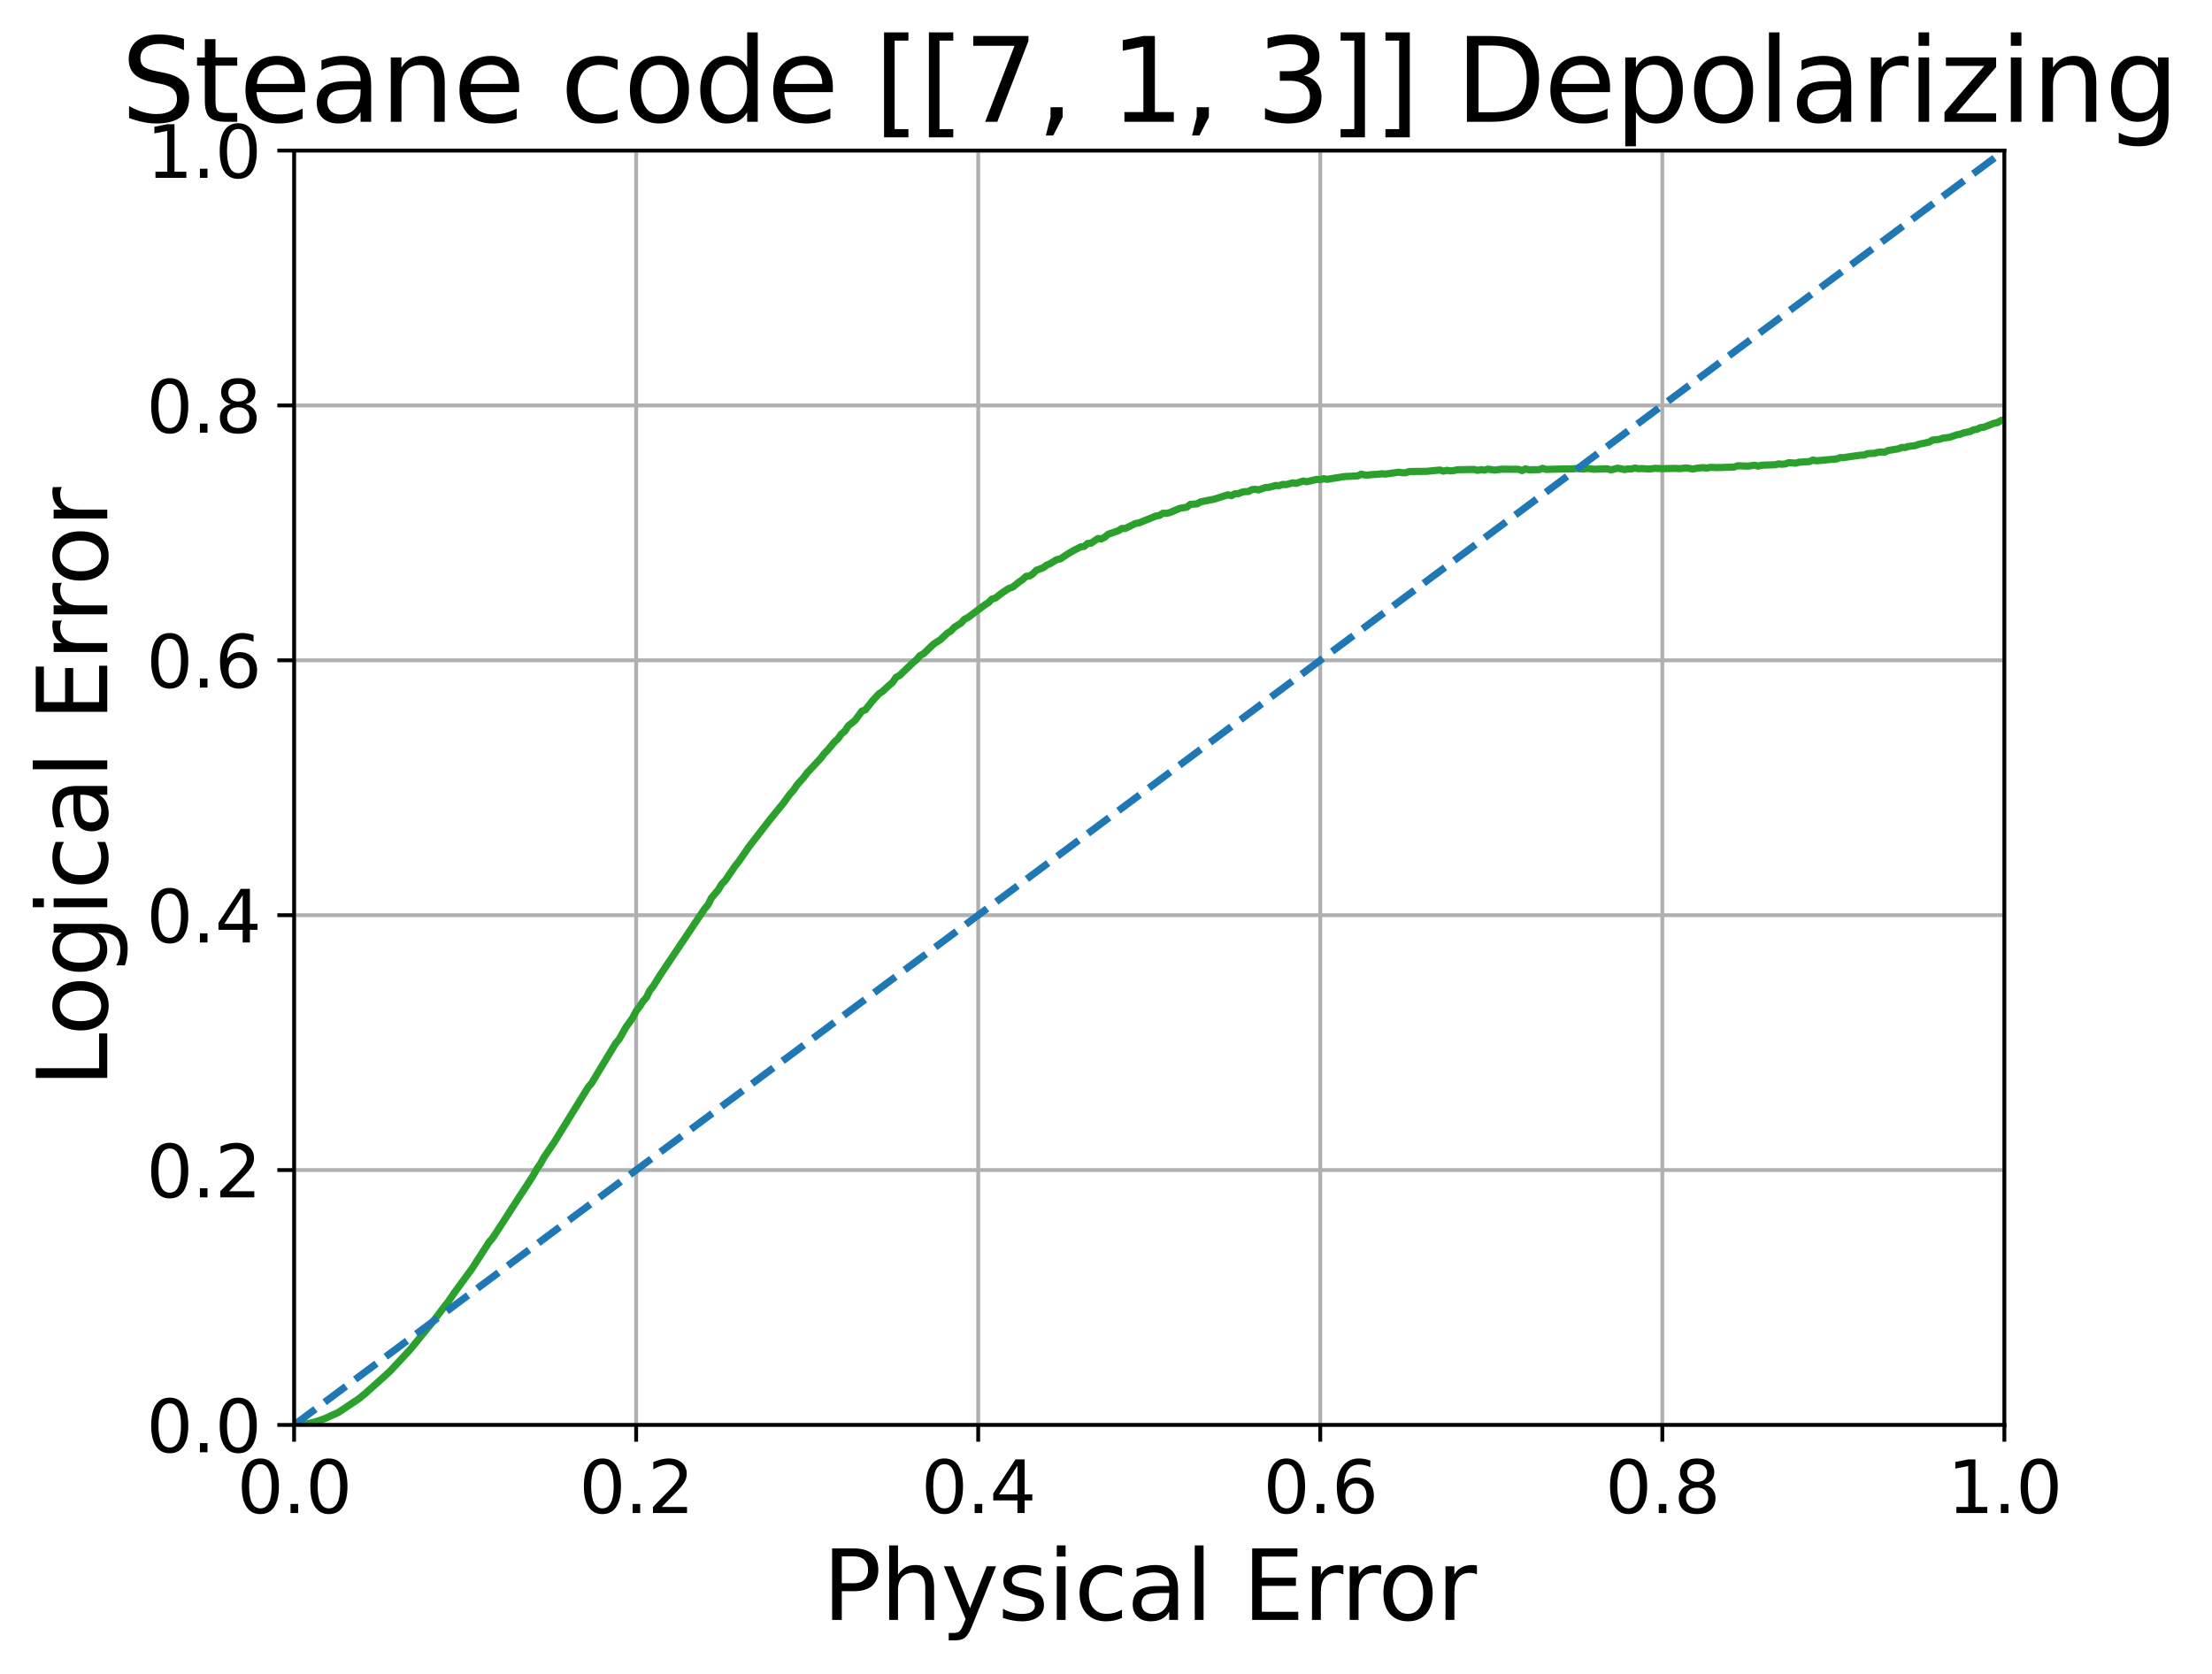 <?xml version="1.0" encoding="utf-8" standalone="no"?>
<!DOCTYPE svg PUBLIC "-//W3C//DTD SVG 1.1//EN"
  "http://www.w3.org/Graphics/SVG/1.1/DTD/svg11.dtd">
<svg xmlns:xlink="http://www.w3.org/1999/xlink" width="461.885pt" height="349.622pt" viewBox="0 0 461.885 349.622" xmlns="http://www.w3.org/2000/svg" version="1.1">
 <defs>
  <style type="text/css">*{stroke-linejoin: round; stroke-linecap: butt}</style>
 </defs>
 <g id="figure_1">
  <g id="patch_1">
   <path d="M 0 349.622 
L 461.885 349.622 
L 461.885 0 
L 0 0 
L 0 349.622 
z
" style="fill: none"/>
  </g>
  <g id="axes_1">
   <g id="patch_2">
    <path d="M 61.411 297.548 
L 418.531 297.548 
L 418.531 31.436 
L 61.411 31.436 
L 61.411 297.548 
z
" style="fill: none"/>
   </g>
   <g id="matplotlib.axis_1">
    <g id="xtick_1">
     <g id="line2d_1">
      <path d="M 61.411 297.548 
L 61.411 31.436 
" clip-path="url(#p37e3121db0)" style="fill: none; stroke: #b0b0b0; stroke-width: 0.8; stroke-linecap: square"/>
     </g>
     <g id="line2d_2">
      <defs>
       <path id="md39032bed2" d="M 0 0 
L 0 3.5 
" style="stroke: #000000; stroke-width: 0.8"/>
      </defs>
      <g>
       <use xlink:href="#md39032bed2" x="61.411" y="297.548" style="stroke: #000000; stroke-width: 0.8"/>
      </g>
     </g>
     <g id="text_1">
      <!-- 0.0 -->
      <g transform="translate(49.484 315.946) scale(0.15 -0.15)">
       <defs>
        <path id="DejaVuSans-30" d="M 2034 4250 
Q 1547 4250 1301 3770 
Q 1056 3291 1056 2328 
Q 1056 1369 1301 889 
Q 1547 409 2034 409 
Q 2525 409 2770 889 
Q 3016 1369 3016 2328 
Q 3016 3291 2770 3770 
Q 2525 4250 2034 4250 
z
M 2034 4750 
Q 2819 4750 3233 4129 
Q 3647 3509 3647 2328 
Q 3647 1150 3233 529 
Q 2819 -91 2034 -91 
Q 1250 -91 836 529 
Q 422 1150 422 2328 
Q 422 3509 836 4129 
Q 1250 4750 2034 4750 
z
" transform="scale(0.016)"/>
        <path id="DejaVuSans-2e" d="M 684 794 
L 1344 794 
L 1344 0 
L 684 0 
L 684 794 
z
" transform="scale(0.016)"/>
       </defs>
       <use xlink:href="#DejaVuSans-30"/>
       <use xlink:href="#DejaVuSans-2e" x="63.623"/>
       <use xlink:href="#DejaVuSans-30" x="95.41"/>
      </g>
     </g>
    </g>
    <g id="xtick_2">
     <g id="line2d_3">
      <path d="M 132.835 297.548 
L 132.835 31.436 
" clip-path="url(#p37e3121db0)" style="fill: none; stroke: #b0b0b0; stroke-width: 0.8; stroke-linecap: square"/>
     </g>
     <g id="line2d_4">
      <g>
       <use xlink:href="#md39032bed2" x="132.835" y="297.548" style="stroke: #000000; stroke-width: 0.8"/>
      </g>
     </g>
     <g id="text_2">
      <!-- 0.2 -->
      <g transform="translate(120.908 315.946) scale(0.15 -0.15)">
       <defs>
        <path id="DejaVuSans-32" d="M 1228 531 
L 3431 531 
L 3431 0 
L 469 0 
L 469 531 
Q 828 903 1448 1529 
Q 2069 2156 2228 2338 
Q 2531 2678 2651 2914 
Q 2772 3150 2772 3378 
Q 2772 3750 2511 3984 
Q 2250 4219 1831 4219 
Q 1534 4219 1204 4116 
Q 875 4013 500 3803 
L 500 4441 
Q 881 4594 1212 4672 
Q 1544 4750 1819 4750 
Q 2544 4750 2975 4387 
Q 3406 4025 3406 3419 
Q 3406 3131 3298 2873 
Q 3191 2616 2906 2266 
Q 2828 2175 2409 1742 
Q 1991 1309 1228 531 
z
" transform="scale(0.016)"/>
       </defs>
       <use xlink:href="#DejaVuSans-30"/>
       <use xlink:href="#DejaVuSans-2e" x="63.623"/>
       <use xlink:href="#DejaVuSans-32" x="95.41"/>
      </g>
     </g>
    </g>
    <g id="xtick_3">
     <g id="line2d_5">
      <path d="M 204.259 297.548 
L 204.259 31.436 
" clip-path="url(#p37e3121db0)" style="fill: none; stroke: #b0b0b0; stroke-width: 0.8; stroke-linecap: square"/>
     </g>
     <g id="line2d_6">
      <g>
       <use xlink:href="#md39032bed2" x="204.259" y="297.548" style="stroke: #000000; stroke-width: 0.8"/>
      </g>
     </g>
     <g id="text_3">
      <!-- 0.4 -->
      <g transform="translate(192.332 315.946) scale(0.15 -0.15)">
       <defs>
        <path id="DejaVuSans-34" d="M 2419 4116 
L 825 1625 
L 2419 1625 
L 2419 4116 
z
M 2253 4666 
L 3047 4666 
L 3047 1625 
L 3713 1625 
L 3713 1100 
L 3047 1100 
L 3047 0 
L 2419 0 
L 2419 1100 
L 313 1100 
L 313 1709 
L 2253 4666 
z
" transform="scale(0.016)"/>
       </defs>
       <use xlink:href="#DejaVuSans-30"/>
       <use xlink:href="#DejaVuSans-2e" x="63.623"/>
       <use xlink:href="#DejaVuSans-34" x="95.41"/>
      </g>
     </g>
    </g>
    <g id="xtick_4">
     <g id="line2d_7">
      <path d="M 275.683 297.548 
L 275.683 31.436 
" clip-path="url(#p37e3121db0)" style="fill: none; stroke: #b0b0b0; stroke-width: 0.8; stroke-linecap: square"/>
     </g>
     <g id="line2d_8">
      <g>
       <use xlink:href="#md39032bed2" x="275.683" y="297.548" style="stroke: #000000; stroke-width: 0.8"/>
      </g>
     </g>
     <g id="text_4">
      <!-- 0.6 -->
      <g transform="translate(263.756 315.946) scale(0.15 -0.15)">
       <defs>
        <path id="DejaVuSans-36" d="M 2113 2584 
Q 1688 2584 1439 2293 
Q 1191 2003 1191 1497 
Q 1191 994 1439 701 
Q 1688 409 2113 409 
Q 2538 409 2786 701 
Q 3034 994 3034 1497 
Q 3034 2003 2786 2293 
Q 2538 2584 2113 2584 
z
M 3366 4563 
L 3366 3988 
Q 3128 4100 2886 4159 
Q 2644 4219 2406 4219 
Q 1781 4219 1451 3797 
Q 1122 3375 1075 2522 
Q 1259 2794 1537 2939 
Q 1816 3084 2150 3084 
Q 2853 3084 3261 2657 
Q 3669 2231 3669 1497 
Q 3669 778 3244 343 
Q 2819 -91 2113 -91 
Q 1303 -91 875 529 
Q 447 1150 447 2328 
Q 447 3434 972 4092 
Q 1497 4750 2381 4750 
Q 2619 4750 2861 4703 
Q 3103 4656 3366 4563 
z
" transform="scale(0.016)"/>
       </defs>
       <use xlink:href="#DejaVuSans-30"/>
       <use xlink:href="#DejaVuSans-2e" x="63.623"/>
       <use xlink:href="#DejaVuSans-36" x="95.41"/>
      </g>
     </g>
    </g>
    <g id="xtick_5">
     <g id="line2d_9">
      <path d="M 347.107 297.548 
L 347.107 31.436 
" clip-path="url(#p37e3121db0)" style="fill: none; stroke: #b0b0b0; stroke-width: 0.8; stroke-linecap: square"/>
     </g>
     <g id="line2d_10">
      <g>
       <use xlink:href="#md39032bed2" x="347.107" y="297.548" style="stroke: #000000; stroke-width: 0.8"/>
      </g>
     </g>
     <g id="text_5">
      <!-- 0.8 -->
      <g transform="translate(335.18 315.946) scale(0.15 -0.15)">
       <defs>
        <path id="DejaVuSans-38" d="M 2034 2216 
Q 1584 2216 1326 1975 
Q 1069 1734 1069 1313 
Q 1069 891 1326 650 
Q 1584 409 2034 409 
Q 2484 409 2743 651 
Q 3003 894 3003 1313 
Q 3003 1734 2745 1975 
Q 2488 2216 2034 2216 
z
M 1403 2484 
Q 997 2584 770 2862 
Q 544 3141 544 3541 
Q 544 4100 942 4425 
Q 1341 4750 2034 4750 
Q 2731 4750 3128 4425 
Q 3525 4100 3525 3541 
Q 3525 3141 3298 2862 
Q 3072 2584 2669 2484 
Q 3125 2378 3379 2068 
Q 3634 1759 3634 1313 
Q 3634 634 3220 271 
Q 2806 -91 2034 -91 
Q 1263 -91 848 271 
Q 434 634 434 1313 
Q 434 1759 690 2068 
Q 947 2378 1403 2484 
z
M 1172 3481 
Q 1172 3119 1398 2916 
Q 1625 2713 2034 2713 
Q 2441 2713 2670 2916 
Q 2900 3119 2900 3481 
Q 2900 3844 2670 4047 
Q 2441 4250 2034 4250 
Q 1625 4250 1398 4047 
Q 1172 3844 1172 3481 
z
" transform="scale(0.016)"/>
       </defs>
       <use xlink:href="#DejaVuSans-30"/>
       <use xlink:href="#DejaVuSans-2e" x="63.623"/>
       <use xlink:href="#DejaVuSans-38" x="95.41"/>
      </g>
     </g>
    </g>
    <g id="xtick_6">
     <g id="line2d_11">
      <path d="M 418.531 297.548 
L 418.531 31.436 
" clip-path="url(#p37e3121db0)" style="fill: none; stroke: #b0b0b0; stroke-width: 0.8; stroke-linecap: square"/>
     </g>
     <g id="line2d_12">
      <g>
       <use xlink:href="#md39032bed2" x="418.531" y="297.548" style="stroke: #000000; stroke-width: 0.8"/>
      </g>
     </g>
     <g id="text_6">
      <!-- 1.0 -->
      <g transform="translate(406.604 315.946) scale(0.15 -0.15)">
       <defs>
        <path id="DejaVuSans-31" d="M 794 531 
L 1825 531 
L 1825 4091 
L 703 3866 
L 703 4441 
L 1819 4666 
L 2450 4666 
L 2450 531 
L 3481 531 
L 3481 0 
L 794 0 
L 794 531 
z
" transform="scale(0.016)"/>
       </defs>
       <use xlink:href="#DejaVuSans-31"/>
       <use xlink:href="#DejaVuSans-2e" x="63.623"/>
       <use xlink:href="#DejaVuSans-30" x="95.41"/>
      </g>
     </g>
    </g>
    <g id="text_7">
     <!-- Physical Error -->
     <g transform="translate(171.744 338.262) scale(0.2 -0.2)">
      <defs>
       <path id="DejaVuSans-50" d="M 1259 4147 
L 1259 2394 
L 2053 2394 
Q 2494 2394 2734 2622 
Q 2975 2850 2975 3272 
Q 2975 3691 2734 3919 
Q 2494 4147 2053 4147 
L 1259 4147 
z
M 628 4666 
L 2053 4666 
Q 2838 4666 3239 4311 
Q 3641 3956 3641 3272 
Q 3641 2581 3239 2228 
Q 2838 1875 2053 1875 
L 1259 1875 
L 1259 0 
L 628 0 
L 628 4666 
z
" transform="scale(0.016)"/>
       <path id="DejaVuSans-68" d="M 3513 2113 
L 3513 0 
L 2938 0 
L 2938 2094 
Q 2938 2591 2744 2837 
Q 2550 3084 2163 3084 
Q 1697 3084 1428 2787 
Q 1159 2491 1159 1978 
L 1159 0 
L 581 0 
L 581 4863 
L 1159 4863 
L 1159 2956 
Q 1366 3272 1645 3428 
Q 1925 3584 2291 3584 
Q 2894 3584 3203 3211 
Q 3513 2838 3513 2113 
z
" transform="scale(0.016)"/>
       <path id="DejaVuSans-79" d="M 2059 -325 
Q 1816 -950 1584 -1140 
Q 1353 -1331 966 -1331 
L 506 -1331 
L 506 -850 
L 844 -850 
Q 1081 -850 1212 -737 
Q 1344 -625 1503 -206 
L 1606 56 
L 191 3500 
L 800 3500 
L 1894 763 
L 2988 3500 
L 3597 3500 
L 2059 -325 
z
" transform="scale(0.016)"/>
       <path id="DejaVuSans-73" d="M 2834 3397 
L 2834 2853 
Q 2591 2978 2328 3040 
Q 2066 3103 1784 3103 
Q 1356 3103 1142 2972 
Q 928 2841 928 2578 
Q 928 2378 1081 2264 
Q 1234 2150 1697 2047 
L 1894 2003 
Q 2506 1872 2764 1633 
Q 3022 1394 3022 966 
Q 3022 478 2636 193 
Q 2250 -91 1575 -91 
Q 1294 -91 989 -36 
Q 684 19 347 128 
L 347 722 
Q 666 556 975 473 
Q 1284 391 1588 391 
Q 1994 391 2212 530 
Q 2431 669 2431 922 
Q 2431 1156 2273 1281 
Q 2116 1406 1581 1522 
L 1381 1569 
Q 847 1681 609 1914 
Q 372 2147 372 2553 
Q 372 3047 722 3315 
Q 1072 3584 1716 3584 
Q 2034 3584 2315 3537 
Q 2597 3491 2834 3397 
z
" transform="scale(0.016)"/>
       <path id="DejaVuSans-69" d="M 603 3500 
L 1178 3500 
L 1178 0 
L 603 0 
L 603 3500 
z
M 603 4863 
L 1178 4863 
L 1178 4134 
L 603 4134 
L 603 4863 
z
" transform="scale(0.016)"/>
       <path id="DejaVuSans-63" d="M 3122 3366 
L 3122 2828 
Q 2878 2963 2633 3030 
Q 2388 3097 2138 3097 
Q 1578 3097 1268 2742 
Q 959 2388 959 1747 
Q 959 1106 1268 751 
Q 1578 397 2138 397 
Q 2388 397 2633 464 
Q 2878 531 3122 666 
L 3122 134 
Q 2881 22 2623 -34 
Q 2366 -91 2075 -91 
Q 1284 -91 818 406 
Q 353 903 353 1747 
Q 353 2603 823 3093 
Q 1294 3584 2113 3584 
Q 2378 3584 2631 3529 
Q 2884 3475 3122 3366 
z
" transform="scale(0.016)"/>
       <path id="DejaVuSans-61" d="M 2194 1759 
Q 1497 1759 1228 1600 
Q 959 1441 959 1056 
Q 959 750 1161 570 
Q 1363 391 1709 391 
Q 2188 391 2477 730 
Q 2766 1069 2766 1631 
L 2766 1759 
L 2194 1759 
z
M 3341 1997 
L 3341 0 
L 2766 0 
L 2766 531 
Q 2569 213 2275 61 
Q 1981 -91 1556 -91 
Q 1019 -91 701 211 
Q 384 513 384 1019 
Q 384 1609 779 1909 
Q 1175 2209 1959 2209 
L 2766 2209 
L 2766 2266 
Q 2766 2663 2505 2880 
Q 2244 3097 1772 3097 
Q 1472 3097 1187 3025 
Q 903 2953 641 2809 
L 641 3341 
Q 956 3463 1253 3523 
Q 1550 3584 1831 3584 
Q 2591 3584 2966 3190 
Q 3341 2797 3341 1997 
z
" transform="scale(0.016)"/>
       <path id="DejaVuSans-6c" d="M 603 4863 
L 1178 4863 
L 1178 0 
L 603 0 
L 603 4863 
z
" transform="scale(0.016)"/>
       <path id="DejaVuSans-20" transform="scale(0.016)"/>
       <path id="DejaVuSans-45" d="M 628 4666 
L 3578 4666 
L 3578 4134 
L 1259 4134 
L 1259 2753 
L 3481 2753 
L 3481 2222 
L 1259 2222 
L 1259 531 
L 3634 531 
L 3634 0 
L 628 0 
L 628 4666 
z
" transform="scale(0.016)"/>
       <path id="DejaVuSans-72" d="M 2631 2963 
Q 2534 3019 2420 3045 
Q 2306 3072 2169 3072 
Q 1681 3072 1420 2755 
Q 1159 2438 1159 1844 
L 1159 0 
L 581 0 
L 581 3500 
L 1159 3500 
L 1159 2956 
Q 1341 3275 1631 3429 
Q 1922 3584 2338 3584 
Q 2397 3584 2469 3576 
Q 2541 3569 2628 3553 
L 2631 2963 
z
" transform="scale(0.016)"/>
       <path id="DejaVuSans-6f" d="M 1959 3097 
Q 1497 3097 1228 2736 
Q 959 2375 959 1747 
Q 959 1119 1226 758 
Q 1494 397 1959 397 
Q 2419 397 2687 759 
Q 2956 1122 2956 1747 
Q 2956 2369 2687 2733 
Q 2419 3097 1959 3097 
z
M 1959 3584 
Q 2709 3584 3137 3096 
Q 3566 2609 3566 1747 
Q 3566 888 3137 398 
Q 2709 -91 1959 -91 
Q 1206 -91 779 398 
Q 353 888 353 1747 
Q 353 2609 779 3096 
Q 1206 3584 1959 3584 
z
" transform="scale(0.016)"/>
      </defs>
      <use xlink:href="#DejaVuSans-50"/>
      <use xlink:href="#DejaVuSans-68" x="60.303"/>
      <use xlink:href="#DejaVuSans-79" x="123.682"/>
      <use xlink:href="#DejaVuSans-73" x="182.861"/>
      <use xlink:href="#DejaVuSans-69" x="234.961"/>
      <use xlink:href="#DejaVuSans-63" x="262.744"/>
      <use xlink:href="#DejaVuSans-61" x="317.725"/>
      <use xlink:href="#DejaVuSans-6c" x="379.004"/>
      <use xlink:href="#DejaVuSans-20" x="406.787"/>
      <use xlink:href="#DejaVuSans-45" x="438.574"/>
      <use xlink:href="#DejaVuSans-72" x="501.758"/>
      <use xlink:href="#DejaVuSans-72" x="541.121"/>
      <use xlink:href="#DejaVuSans-6f" x="579.984"/>
      <use xlink:href="#DejaVuSans-72" x="641.166"/>
     </g>
    </g>
   </g>
   <g id="matplotlib.axis_2">
    <g id="ytick_1">
     <g id="line2d_13">
      <path d="M 61.411 297.548 
L 418.531 297.548 
" clip-path="url(#p37e3121db0)" style="fill: none; stroke: #b0b0b0; stroke-width: 0.8; stroke-linecap: square"/>
     </g>
     <g id="line2d_14">
      <defs>
       <path id="m6f3f5b6aff" d="M 0 0 
L -3.5 0 
" style="stroke: #000000; stroke-width: 0.8"/>
      </defs>
      <g>
       <use xlink:href="#m6f3f5b6aff" x="61.411" y="297.548" style="stroke: #000000; stroke-width: 0.8"/>
      </g>
     </g>
     <g id="text_8">
      <!-- 0.0 -->
      <g transform="translate(30.556 303.247) scale(0.15 -0.15)">
       <use xlink:href="#DejaVuSans-30"/>
       <use xlink:href="#DejaVuSans-2e" x="63.623"/>
       <use xlink:href="#DejaVuSans-30" x="95.41"/>
      </g>
     </g>
    </g>
    <g id="ytick_2">
     <g id="line2d_15">
      <path d="M 61.411 244.326 
L 418.531 244.326 
" clip-path="url(#p37e3121db0)" style="fill: none; stroke: #b0b0b0; stroke-width: 0.8; stroke-linecap: square"/>
     </g>
     <g id="line2d_16">
      <g>
       <use xlink:href="#m6f3f5b6aff" x="61.411" y="244.326" style="stroke: #000000; stroke-width: 0.8"/>
      </g>
     </g>
     <g id="text_9">
      <!-- 0.2 -->
      <g transform="translate(30.556 250.025) scale(0.15 -0.15)">
       <use xlink:href="#DejaVuSans-30"/>
       <use xlink:href="#DejaVuSans-2e" x="63.623"/>
       <use xlink:href="#DejaVuSans-32" x="95.41"/>
      </g>
     </g>
    </g>
    <g id="ytick_3">
     <g id="line2d_17">
      <path d="M 61.411 191.103 
L 418.531 191.103 
" clip-path="url(#p37e3121db0)" style="fill: none; stroke: #b0b0b0; stroke-width: 0.8; stroke-linecap: square"/>
     </g>
     <g id="line2d_18">
      <g>
       <use xlink:href="#m6f3f5b6aff" x="61.411" y="191.103" style="stroke: #000000; stroke-width: 0.8"/>
      </g>
     </g>
     <g id="text_10">
      <!-- 0.4 -->
      <g transform="translate(30.556 196.802) scale(0.15 -0.15)">
       <use xlink:href="#DejaVuSans-30"/>
       <use xlink:href="#DejaVuSans-2e" x="63.623"/>
       <use xlink:href="#DejaVuSans-34" x="95.41"/>
      </g>
     </g>
    </g>
    <g id="ytick_4">
     <g id="line2d_19">
      <path d="M 61.411 137.881 
L 418.531 137.881 
" clip-path="url(#p37e3121db0)" style="fill: none; stroke: #b0b0b0; stroke-width: 0.8; stroke-linecap: square"/>
     </g>
     <g id="line2d_20">
      <g>
       <use xlink:href="#m6f3f5b6aff" x="61.411" y="137.881" style="stroke: #000000; stroke-width: 0.8"/>
      </g>
     </g>
     <g id="text_11">
      <!-- 0.6 -->
      <g transform="translate(30.556 143.58) scale(0.15 -0.15)">
       <use xlink:href="#DejaVuSans-30"/>
       <use xlink:href="#DejaVuSans-2e" x="63.623"/>
       <use xlink:href="#DejaVuSans-36" x="95.41"/>
      </g>
     </g>
    </g>
    <g id="ytick_5">
     <g id="line2d_21">
      <path d="M 61.411 84.659 
L 418.531 84.659 
" clip-path="url(#p37e3121db0)" style="fill: none; stroke: #b0b0b0; stroke-width: 0.8; stroke-linecap: square"/>
     </g>
     <g id="line2d_22">
      <g>
       <use xlink:href="#m6f3f5b6aff" x="61.411" y="84.659" style="stroke: #000000; stroke-width: 0.8"/>
      </g>
     </g>
     <g id="text_12">
      <!-- 0.8 -->
      <g transform="translate(30.556 90.357) scale(0.15 -0.15)">
       <use xlink:href="#DejaVuSans-30"/>
       <use xlink:href="#DejaVuSans-2e" x="63.623"/>
       <use xlink:href="#DejaVuSans-38" x="95.41"/>
      </g>
     </g>
    </g>
    <g id="ytick_6">
     <g id="line2d_23">
      <path d="M 61.411 31.436 
L 418.531 31.436 
" clip-path="url(#p37e3121db0)" style="fill: none; stroke: #b0b0b0; stroke-width: 0.8; stroke-linecap: square"/>
     </g>
     <g id="line2d_24">
      <g>
       <use xlink:href="#m6f3f5b6aff" x="61.411" y="31.436" style="stroke: #000000; stroke-width: 0.8"/>
      </g>
     </g>
     <g id="text_13">
      <!-- 1.0 -->
      <g transform="translate(30.556 37.135) scale(0.15 -0.15)">
       <use xlink:href="#DejaVuSans-31"/>
       <use xlink:href="#DejaVuSans-2e" x="63.623"/>
       <use xlink:href="#DejaVuSans-30" x="95.41"/>
      </g>
     </g>
    </g>
    <g id="text_14">
     <!-- Logical Error -->
     <g transform="translate(22.397 227.088) rotate(-90) scale(0.2 -0.2)">
      <defs>
       <path id="DejaVuSans-4c" d="M 628 4666 
L 1259 4666 
L 1259 531 
L 3531 531 
L 3531 0 
L 628 0 
L 628 4666 
z
" transform="scale(0.016)"/>
       <path id="DejaVuSans-67" d="M 2906 1791 
Q 2906 2416 2648 2759 
Q 2391 3103 1925 3103 
Q 1463 3103 1205 2759 
Q 947 2416 947 1791 
Q 947 1169 1205 825 
Q 1463 481 1925 481 
Q 2391 481 2648 825 
Q 2906 1169 2906 1791 
z
M 3481 434 
Q 3481 -459 3084 -895 
Q 2688 -1331 1869 -1331 
Q 1566 -1331 1297 -1286 
Q 1028 -1241 775 -1147 
L 775 -588 
Q 1028 -725 1275 -790 
Q 1522 -856 1778 -856 
Q 2344 -856 2625 -561 
Q 2906 -266 2906 331 
L 2906 616 
Q 2728 306 2450 153 
Q 2172 0 1784 0 
Q 1141 0 747 490 
Q 353 981 353 1791 
Q 353 2603 747 3093 
Q 1141 3584 1784 3584 
Q 2172 3584 2450 3431 
Q 2728 3278 2906 2969 
L 2906 3500 
L 3481 3500 
L 3481 434 
z
" transform="scale(0.016)"/>
      </defs>
      <use xlink:href="#DejaVuSans-4c"/>
      <use xlink:href="#DejaVuSans-6f" x="53.963"/>
      <use xlink:href="#DejaVuSans-67" x="115.145"/>
      <use xlink:href="#DejaVuSans-69" x="178.621"/>
      <use xlink:href="#DejaVuSans-63" x="206.404"/>
      <use xlink:href="#DejaVuSans-61" x="261.385"/>
      <use xlink:href="#DejaVuSans-6c" x="322.664"/>
      <use xlink:href="#DejaVuSans-20" x="350.447"/>
      <use xlink:href="#DejaVuSans-45" x="382.234"/>
      <use xlink:href="#DejaVuSans-72" x="445.418"/>
      <use xlink:href="#DejaVuSans-72" x="484.781"/>
      <use xlink:href="#DejaVuSans-6f" x="523.645"/>
      <use xlink:href="#DejaVuSans-72" x="584.826"/>
     </g>
    </g>
   </g>
   <g id="line2d_25">
    <path d="M 61.411 297.548 
L 63.554 297.4 
L 65.696 296.949 
L 67.839 296.22 
L 70.696 294.908 
L 74.981 292.04 
L 76.41 290.86 
L 81.41 286.361 
L 84.981 282.519 
L 85.695 281.75 
L 87.124 279.989 
L 90.695 275.614 
L 92.837 272.759 
L 93.552 271.865 
L 94.98 269.793 
L 98.551 264.911 
L 102.123 259.381 
L 102.837 258.556 
L 104.265 256.39 
L 108.551 249.737 
L 109.979 247.574 
L 111.408 245.338 
L 112.122 244.04 
L 112.836 243.035 
L 113.55 241.708 
L 115.693 238.572 
L 122.836 226.994 
L 123.55 226.157 
L 128.549 217.869 
L 129.264 217.035 
L 130.692 214.522 
L 132.121 212.515 
L 132.835 211.128 
L 133.549 210.21 
L 134.263 209.097 
L 134.978 208.271 
L 135.692 206.828 
L 136.406 205.925 
L 137.835 203.622 
L 146.405 190.842 
L 147.12 189.787 
L 147.834 188.948 
L 148.548 187.505 
L 149.977 185.818 
L 150.691 184.624 
L 151.405 183.906 
L 153.548 180.77 
L 154.262 179.895 
L 156.405 176.786 
L 160.69 171.252 
L 163.547 167.739 
L 164.976 165.793 
L 165.69 165.017 
L 166.404 163.928 
L 167.833 162.338 
L 168.547 161.359 
L 171.404 158.308 
L 172.118 157.347 
L 172.832 156.619 
L 174.261 154.908 
L 174.975 154.265 
L 175.689 153.261 
L 176.404 152.688 
L 177.118 151.579 
L 178.546 150.428 
L 179.975 148.487 
L 180.689 148.23 
L 182.117 146.424 
L 183.546 144.857 
L 184.26 144.404 
L 185.689 143.069 
L 186.403 142.464 
L 187.117 141.42 
L 187.831 141.057 
L 190.688 138.321 
L 191.403 137.734 
L 192.117 136.879 
L 192.831 136.512 
L 194.974 134.478 
L 196.402 133.543 
L 197.831 132.189 
L 198.545 131.78 
L 199.259 130.988 
L 200.688 130.091 
L 201.402 129.296 
L 202.116 128.953 
L 205.687 126.268 
L 206.402 125.834 
L 207.116 125.089 
L 207.83 124.892 
L 209.259 123.792 
L 210.687 122.846 
L 211.401 122.629 
L 212.83 121.501 
L 213.544 121.013 
L 214.258 120.346 
L 214.973 120.275 
L 215.687 119.805 
L 216.401 119.083 
L 217.829 118.546 
L 218.544 118.011 
L 219.258 117.71 
L 220.686 116.838 
L 221.401 116.71 
L 222.829 115.752 
L 224.258 114.905 
L 225.686 114.189 
L 226.4 114.098 
L 227.115 113.473 
L 227.829 113.422 
L 229.257 112.443 
L 229.972 112.534 
L 230.686 112.162 
L 231.4 111.557 
L 232.829 111.067 
L 233.543 110.815 
L 234.257 110.348 
L 234.971 110.351 
L 237.114 109.3 
L 237.828 109.191 
L 241.399 107.739 
L 242.114 107.632 
L 242.828 107.173 
L 243.542 107.195 
L 244.256 107.041 
L 246.399 106.133 
L 247.828 105.907 
L 248.542 105.322 
L 249.97 105.211 
L 250.685 104.799 
L 253.541 104.233 
L 256.398 103.323 
L 257.113 103.499 
L 257.827 103.12 
L 258.541 103.111 
L 259.255 102.797 
L 259.97 102.648 
L 260.684 102.641 
L 261.398 102.24 
L 262.112 102.17 
L 262.827 102.299 
L 264.255 101.789 
L 264.969 101.763 
L 266.398 101.373 
L 267.112 101.424 
L 267.826 101.148 
L 268.541 101.2 
L 269.969 100.813 
L 270.683 100.932 
L 272.112 100.438 
L 272.826 100.602 
L 274.969 100.099 
L 275.683 100.167 
L 276.397 99.955 
L 277.111 100.097 
L 280.683 99.514 
L 283.54 99.368 
L 284.254 99.009 
L 284.968 99.173 
L 285.682 99.202 
L 286.397 99.1 
L 287.825 99.029 
L 288.539 98.915 
L 289.253 98.995 
L 292.11 98.594 
L 292.825 98.721 
L 293.539 98.707 
L 294.253 98.458 
L 297.824 98.423 
L 300.681 98.148 
L 301.396 98.38 
L 302.11 98.207 
L 302.824 98.321 
L 303.538 98.269 
L 304.253 98.091 
L 307.824 98.028 
L 308.538 98.222 
L 309.252 98.066 
L 309.966 98.165 
L 310.681 97.949 
L 312.109 98.16 
L 313.538 97.978 
L 317.109 97.999 
L 317.823 98.265 
L 318.537 97.903 
L 319.252 98.101 
L 321.394 98.069 
L 322.109 97.797 
L 322.823 98.025 
L 324.965 97.965 
L 326.394 97.919 
L 328.537 97.906 
L 329.251 97.821 
L 330.679 97.949 
L 331.394 97.81 
L 332.822 97.989 
L 334.965 97.906 
L 335.679 97.907 
L 336.393 98.123 
L 337.822 97.76 
L 339.25 98.054 
L 339.965 97.911 
L 340.679 97.927 
L 341.393 97.724 
L 342.107 97.889 
L 342.821 97.838 
L 344.25 97.939 
L 345.678 97.794 
L 347.107 97.868 
L 349.964 97.802 
L 350.678 97.868 
L 352.107 97.705 
L 353.535 97.942 
L 354.249 97.769 
L 355.678 97.643 
L 356.392 97.758 
L 357.106 97.586 
L 358.535 97.644 
L 362.106 97.527 
L 362.82 97.258 
L 364.963 97.337 
L 366.391 97.148 
L 367.106 97.344 
L 367.82 97.147 
L 370.677 97.04 
L 371.391 96.859 
L 372.105 96.943 
L 372.82 96.869 
L 373.534 96.602 
L 374.962 96.725 
L 375.677 96.507 
L 377.819 96.395 
L 378.533 96.062 
L 379.248 96.22 
L 383.533 95.83 
L 384.247 95.551 
L 384.962 95.559 
L 386.39 95.336 
L 388.533 95.037 
L 389.247 95.031 
L 389.961 94.72 
L 391.39 94.658 
L 392.104 94.453 
L 392.818 94.38 
L 393.533 94.42 
L 394.247 94.067 
L 396.389 93.722 
L 397.104 93.434 
L 397.818 93.445 
L 398.532 93.218 
L 399.961 93.035 
L 400.675 92.774 
L 402.818 92.322 
L 403.532 91.881 
L 404.96 91.741 
L 405.675 91.489 
L 407.103 91.32 
L 408.532 90.816 
L 409.246 90.687 
L 409.96 90.409 
L 411.389 90.1 
L 412.103 89.752 
L 412.817 89.645 
L 413.531 89.283 
L 414.245 89.206 
L 416.388 88.372 
L 417.102 88.248 
L 417.817 87.794 
L 418.531 87.651 
L 418.531 87.651 
" clip-path="url(#p37e3121db0)" style="fill: none; stroke: #2ca02c; stroke-width: 1.5; stroke-linecap: square"/>
   </g>
   <g id="line2d_26">
    <path d="M 61.411 297.548 
L 418.531 31.436 
L 418.531 31.436 
" clip-path="url(#p37e3121db0)" style="fill: none; stroke-dasharray: 5.55,2.4; stroke-dashoffset: 0; stroke: #1f77b4; stroke-width: 1.5"/>
   </g>
   <g id="patch_3">
    <path d="M 61.411 297.548 
L 61.411 31.436 
" style="fill: none; stroke: #000000; stroke-width: 0.8; stroke-linejoin: miter; stroke-linecap: square"/>
   </g>
   <g id="patch_4">
    <path d="M 418.531 297.548 
L 418.531 31.436 
" style="fill: none; stroke: #000000; stroke-width: 0.8; stroke-linejoin: miter; stroke-linecap: square"/>
   </g>
   <g id="patch_5">
    <path d="M 61.411 297.548 
L 418.531 297.548 
" style="fill: none; stroke: #000000; stroke-width: 0.8; stroke-linejoin: miter; stroke-linecap: square"/>
   </g>
   <g id="patch_6">
    <path d="M 61.411 31.436 
L 418.531 31.436 
" style="fill: none; stroke: #000000; stroke-width: 0.8; stroke-linejoin: miter; stroke-linecap: square"/>
   </g>
   <g id="text_15">
    <!-- Steane code [[7, 1, 3]] Depolarizing -->
    <g transform="translate(25.257 25.436) scale(0.24 -0.24)">
     <defs>
      <path id="DejaVuSans-53" d="M 3425 4513 
L 3425 3897 
Q 3066 4069 2747 4153 
Q 2428 4238 2131 4238 
Q 1616 4238 1336 4038 
Q 1056 3838 1056 3469 
Q 1056 3159 1242 3001 
Q 1428 2844 1947 2747 
L 2328 2669 
Q 3034 2534 3370 2195 
Q 3706 1856 3706 1288 
Q 3706 609 3251 259 
Q 2797 -91 1919 -91 
Q 1588 -91 1214 -16 
Q 841 59 441 206 
L 441 856 
Q 825 641 1194 531 
Q 1563 422 1919 422 
Q 2459 422 2753 634 
Q 3047 847 3047 1241 
Q 3047 1584 2836 1778 
Q 2625 1972 2144 2069 
L 1759 2144 
Q 1053 2284 737 2584 
Q 422 2884 422 3419 
Q 422 4038 858 4394 
Q 1294 4750 2059 4750 
Q 2388 4750 2728 4690 
Q 3069 4631 3425 4513 
z
" transform="scale(0.016)"/>
      <path id="DejaVuSans-74" d="M 1172 4494 
L 1172 3500 
L 2356 3500 
L 2356 3053 
L 1172 3053 
L 1172 1153 
Q 1172 725 1289 603 
Q 1406 481 1766 481 
L 2356 481 
L 2356 0 
L 1766 0 
Q 1100 0 847 248 
Q 594 497 594 1153 
L 594 3053 
L 172 3053 
L 172 3500 
L 594 3500 
L 594 4494 
L 1172 4494 
z
" transform="scale(0.016)"/>
      <path id="DejaVuSans-65" d="M 3597 1894 
L 3597 1613 
L 953 1613 
Q 991 1019 1311 708 
Q 1631 397 2203 397 
Q 2534 397 2845 478 
Q 3156 559 3463 722 
L 3463 178 
Q 3153 47 2828 -22 
Q 2503 -91 2169 -91 
Q 1331 -91 842 396 
Q 353 884 353 1716 
Q 353 2575 817 3079 
Q 1281 3584 2069 3584 
Q 2775 3584 3186 3129 
Q 3597 2675 3597 1894 
z
M 3022 2063 
Q 3016 2534 2758 2815 
Q 2500 3097 2075 3097 
Q 1594 3097 1305 2825 
Q 1016 2553 972 2059 
L 3022 2063 
z
" transform="scale(0.016)"/>
      <path id="DejaVuSans-6e" d="M 3513 2113 
L 3513 0 
L 2938 0 
L 2938 2094 
Q 2938 2591 2744 2837 
Q 2550 3084 2163 3084 
Q 1697 3084 1428 2787 
Q 1159 2491 1159 1978 
L 1159 0 
L 581 0 
L 581 3500 
L 1159 3500 
L 1159 2956 
Q 1366 3272 1645 3428 
Q 1925 3584 2291 3584 
Q 2894 3584 3203 3211 
Q 3513 2838 3513 2113 
z
" transform="scale(0.016)"/>
      <path id="DejaVuSans-64" d="M 2906 2969 
L 2906 4863 
L 3481 4863 
L 3481 0 
L 2906 0 
L 2906 525 
Q 2725 213 2448 61 
Q 2172 -91 1784 -91 
Q 1150 -91 751 415 
Q 353 922 353 1747 
Q 353 2572 751 3078 
Q 1150 3584 1784 3584 
Q 2172 3584 2448 3432 
Q 2725 3281 2906 2969 
z
M 947 1747 
Q 947 1113 1208 752 
Q 1469 391 1925 391 
Q 2381 391 2643 752 
Q 2906 1113 2906 1747 
Q 2906 2381 2643 2742 
Q 2381 3103 1925 3103 
Q 1469 3103 1208 2742 
Q 947 2381 947 1747 
z
" transform="scale(0.016)"/>
      <path id="DejaVuSans-5b" d="M 550 4863 
L 1875 4863 
L 1875 4416 
L 1125 4416 
L 1125 -397 
L 1875 -397 
L 1875 -844 
L 550 -844 
L 550 4863 
z
" transform="scale(0.016)"/>
      <path id="DejaVuSans-37" d="M 525 4666 
L 3525 4666 
L 3525 4397 
L 1831 0 
L 1172 0 
L 2766 4134 
L 525 4134 
L 525 4666 
z
" transform="scale(0.016)"/>
      <path id="DejaVuSans-2c" d="M 750 794 
L 1409 794 
L 1409 256 
L 897 -744 
L 494 -744 
L 750 256 
L 750 794 
z
" transform="scale(0.016)"/>
      <path id="DejaVuSans-33" d="M 2597 2516 
Q 3050 2419 3304 2112 
Q 3559 1806 3559 1356 
Q 3559 666 3084 287 
Q 2609 -91 1734 -91 
Q 1441 -91 1130 -33 
Q 819 25 488 141 
L 488 750 
Q 750 597 1062 519 
Q 1375 441 1716 441 
Q 2309 441 2620 675 
Q 2931 909 2931 1356 
Q 2931 1769 2642 2001 
Q 2353 2234 1838 2234 
L 1294 2234 
L 1294 2753 
L 1863 2753 
Q 2328 2753 2575 2939 
Q 2822 3125 2822 3475 
Q 2822 3834 2567 4026 
Q 2313 4219 1838 4219 
Q 1578 4219 1281 4162 
Q 984 4106 628 3988 
L 628 4550 
Q 988 4650 1302 4700 
Q 1616 4750 1894 4750 
Q 2613 4750 3031 4423 
Q 3450 4097 3450 3541 
Q 3450 3153 3228 2886 
Q 3006 2619 2597 2516 
z
" transform="scale(0.016)"/>
      <path id="DejaVuSans-5d" d="M 1947 4863 
L 1947 -844 
L 622 -844 
L 622 -397 
L 1369 -397 
L 1369 4416 
L 622 4416 
L 622 4863 
L 1947 4863 
z
" transform="scale(0.016)"/>
      <path id="DejaVuSans-44" d="M 1259 4147 
L 1259 519 
L 2022 519 
Q 2988 519 3436 956 
Q 3884 1394 3884 2338 
Q 3884 3275 3436 3711 
Q 2988 4147 2022 4147 
L 1259 4147 
z
M 628 4666 
L 1925 4666 
Q 3281 4666 3915 4102 
Q 4550 3538 4550 2338 
Q 4550 1131 3912 565 
Q 3275 0 1925 0 
L 628 0 
L 628 4666 
z
" transform="scale(0.016)"/>
      <path id="DejaVuSans-70" d="M 1159 525 
L 1159 -1331 
L 581 -1331 
L 581 3500 
L 1159 3500 
L 1159 2969 
Q 1341 3281 1617 3432 
Q 1894 3584 2278 3584 
Q 2916 3584 3314 3078 
Q 3713 2572 3713 1747 
Q 3713 922 3314 415 
Q 2916 -91 2278 -91 
Q 1894 -91 1617 61 
Q 1341 213 1159 525 
z
M 3116 1747 
Q 3116 2381 2855 2742 
Q 2594 3103 2138 3103 
Q 1681 3103 1420 2742 
Q 1159 2381 1159 1747 
Q 1159 1113 1420 752 
Q 1681 391 2138 391 
Q 2594 391 2855 752 
Q 3116 1113 3116 1747 
z
" transform="scale(0.016)"/>
      <path id="DejaVuSans-7a" d="M 353 3500 
L 3084 3500 
L 3084 2975 
L 922 459 
L 3084 459 
L 3084 0 
L 275 0 
L 275 525 
L 2438 3041 
L 353 3041 
L 353 3500 
z
" transform="scale(0.016)"/>
     </defs>
     <use xlink:href="#DejaVuSans-53"/>
     <use xlink:href="#DejaVuSans-74" x="63.477"/>
     <use xlink:href="#DejaVuSans-65" x="102.686"/>
     <use xlink:href="#DejaVuSans-61" x="164.209"/>
     <use xlink:href="#DejaVuSans-6e" x="225.488"/>
     <use xlink:href="#DejaVuSans-65" x="288.867"/>
     <use xlink:href="#DejaVuSans-20" x="350.391"/>
     <use xlink:href="#DejaVuSans-63" x="382.178"/>
     <use xlink:href="#DejaVuSans-6f" x="437.158"/>
     <use xlink:href="#DejaVuSans-64" x="498.34"/>
     <use xlink:href="#DejaVuSans-65" x="561.816"/>
     <use xlink:href="#DejaVuSans-20" x="623.34"/>
     <use xlink:href="#DejaVuSans-5b" x="655.127"/>
     <use xlink:href="#DejaVuSans-5b" x="694.141"/>
     <use xlink:href="#DejaVuSans-37" x="733.154"/>
     <use xlink:href="#DejaVuSans-2c" x="796.777"/>
     <use xlink:href="#DejaVuSans-20" x="828.564"/>
     <use xlink:href="#DejaVuSans-31" x="860.352"/>
     <use xlink:href="#DejaVuSans-2c" x="923.975"/>
     <use xlink:href="#DejaVuSans-20" x="955.762"/>
     <use xlink:href="#DejaVuSans-33" x="987.549"/>
     <use xlink:href="#DejaVuSans-5d" x="1051.172"/>
     <use xlink:href="#DejaVuSans-5d" x="1090.186"/>
     <use xlink:href="#DejaVuSans-20" x="1129.199"/>
     <use xlink:href="#DejaVuSans-44" x="1160.986"/>
     <use xlink:href="#DejaVuSans-65" x="1237.988"/>
     <use xlink:href="#DejaVuSans-70" x="1299.512"/>
     <use xlink:href="#DejaVuSans-6f" x="1362.988"/>
     <use xlink:href="#DejaVuSans-6c" x="1424.17"/>
     <use xlink:href="#DejaVuSans-61" x="1451.953"/>
     <use xlink:href="#DejaVuSans-72" x="1513.232"/>
     <use xlink:href="#DejaVuSans-69" x="1554.346"/>
     <use xlink:href="#DejaVuSans-7a" x="1582.129"/>
     <use xlink:href="#DejaVuSans-69" x="1634.619"/>
     <use xlink:href="#DejaVuSans-6e" x="1662.402"/>
     <use xlink:href="#DejaVuSans-67" x="1725.781"/>
    </g>
   </g>
  </g>
 </g>
 <defs>
  <clipPath id="p37e3121db0">
   <rect x="61.411" y="31.436" width="357.12" height="266.112"/>
  </clipPath>
 </defs>
</svg>
